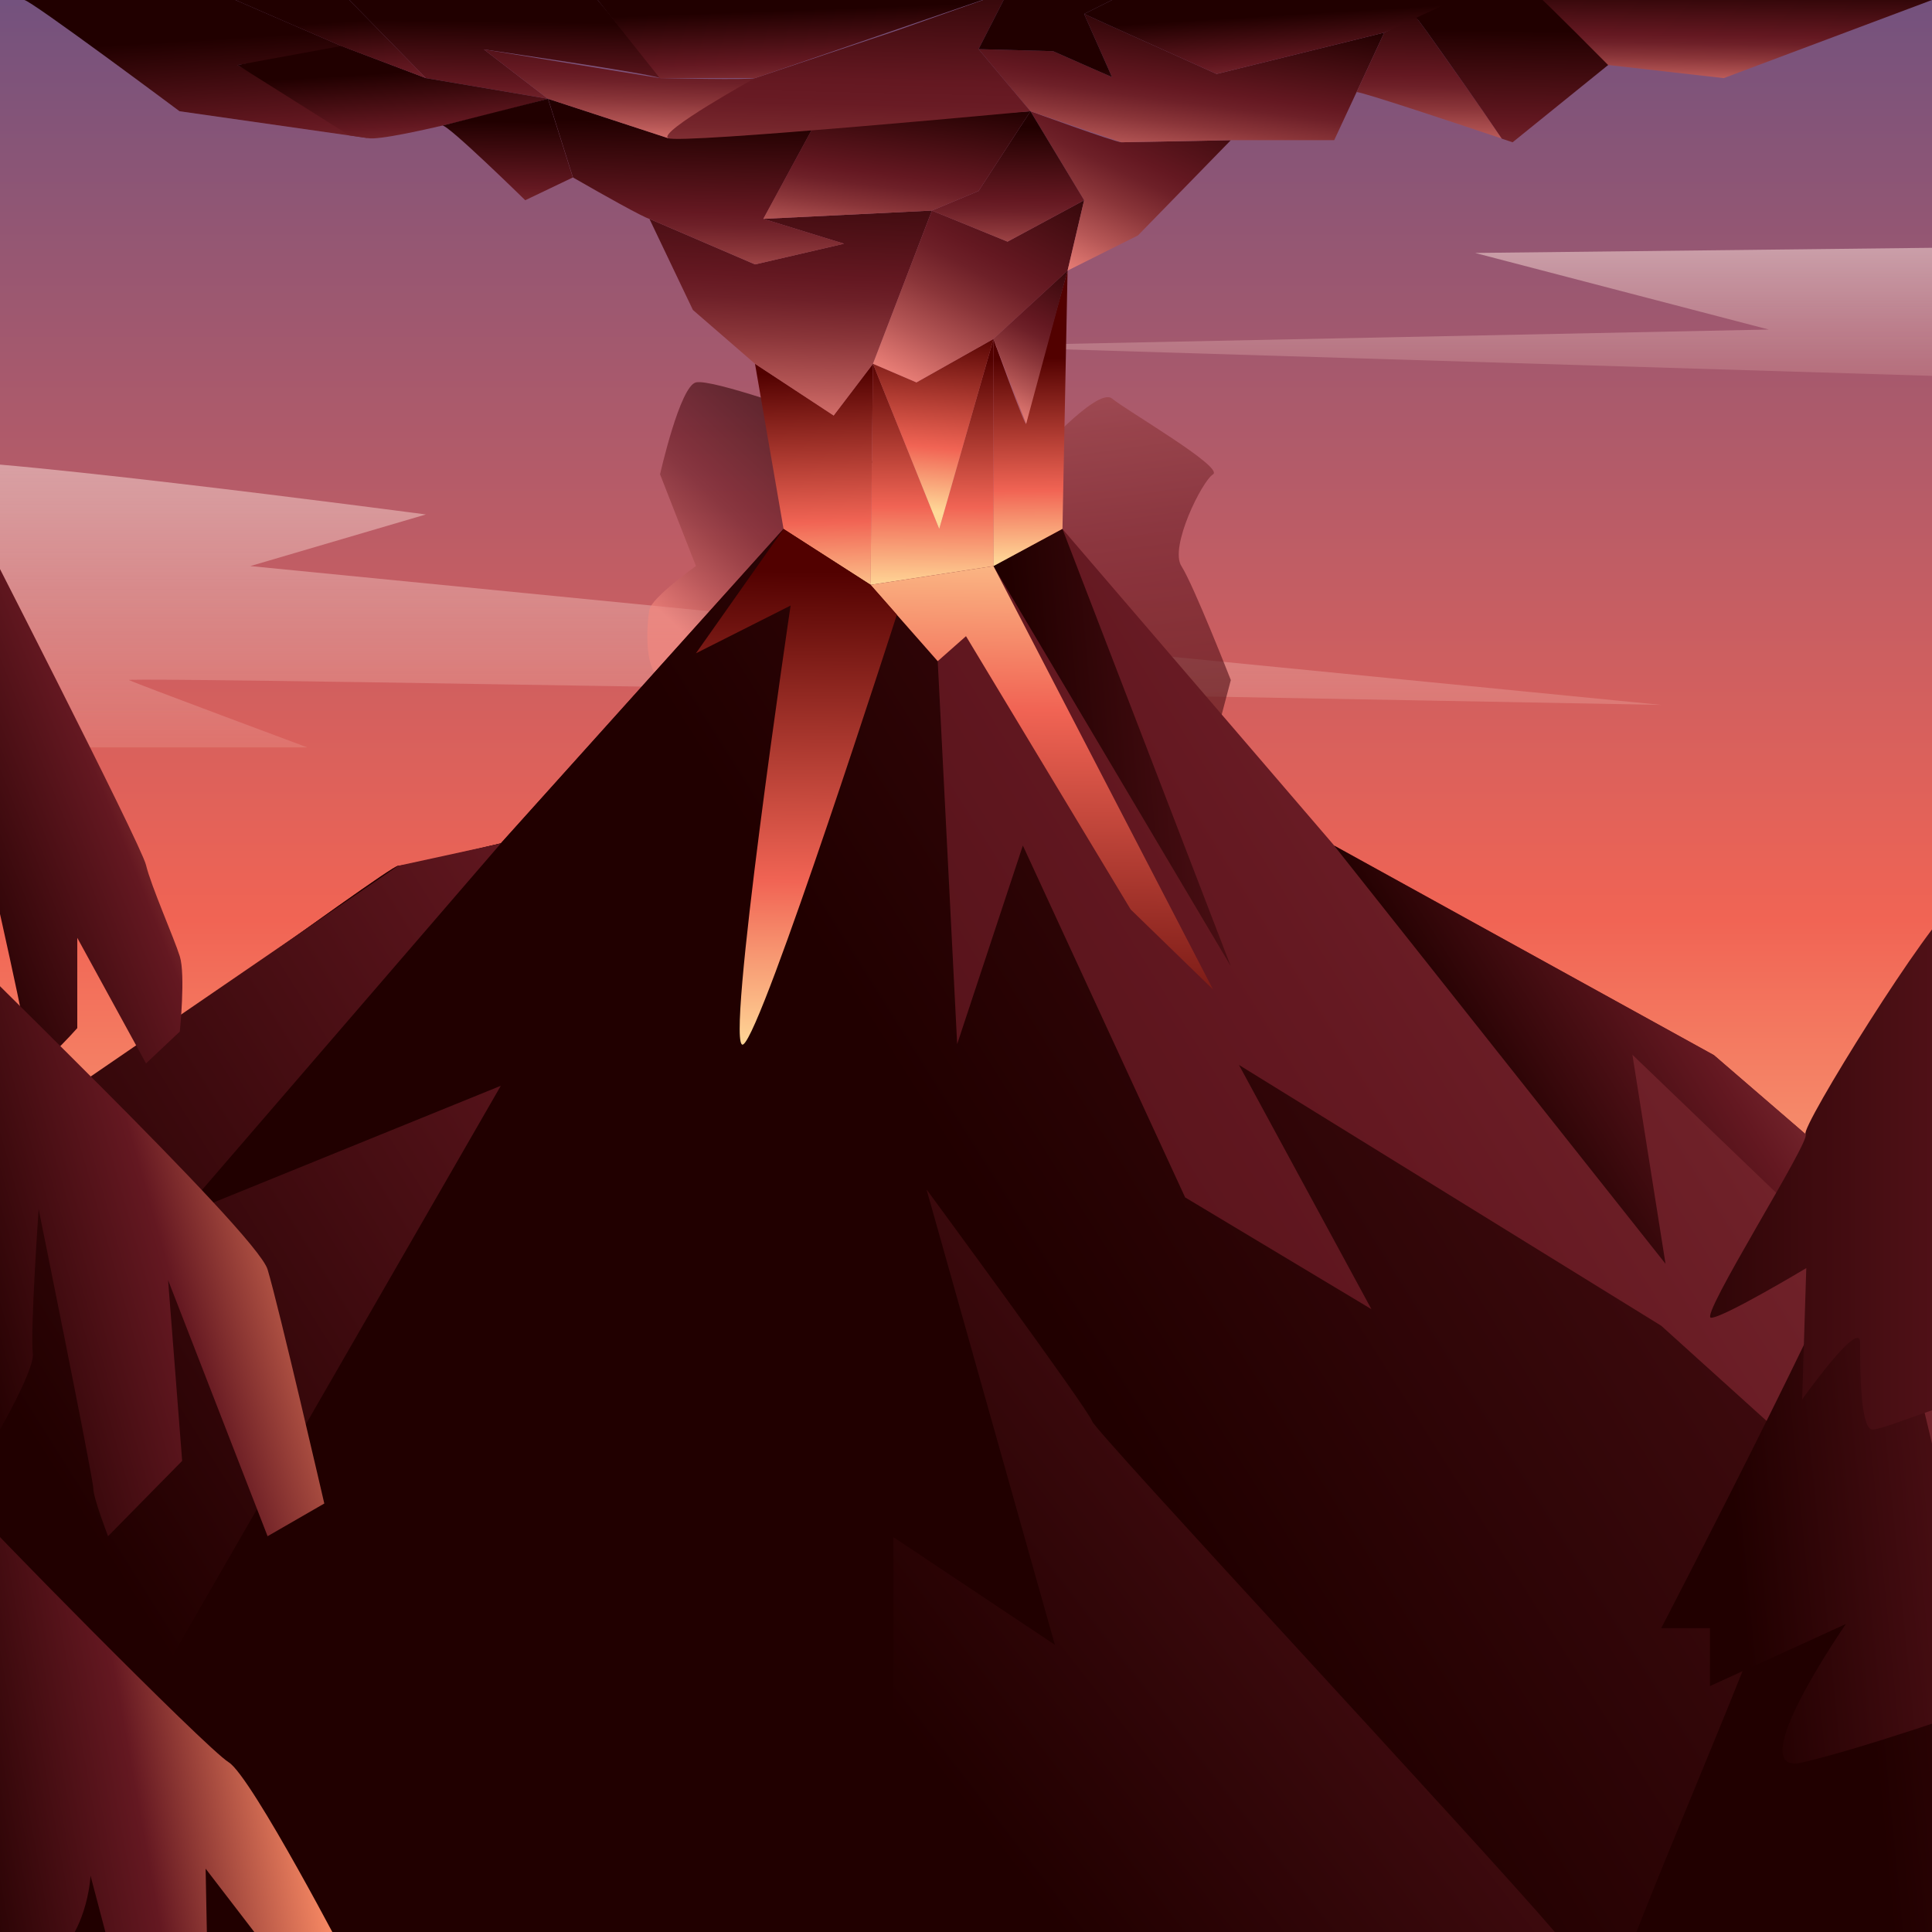 <?xml version="1.0" encoding="utf-8"?>
<!-- Generator: Adobe Illustrator 19.0.0, SVG Export Plug-In . SVG Version: 6.00 Build 0)  -->
<svg version="1.1" id="Layer_1" xmlns="http://www.w3.org/2000/svg" xmlns:xlink="http://www.w3.org/1999/xlink" x="0px" y="0px"
	 width="100px" height="100px" viewBox="0 0 1400 1400" enable-background="new 0 0 1400 1400" xml:space="preserve">
<rect x="0" y="0" width="1400" height="1400" fill="#808080" stroke="none"/>
<g id="XMLID_2_">
	<defs>
		<rect id="XMLID_1_" y="0" width="1400" height="1400"/>
	</defs>
	<clipPath id="XMLID_4_">
		<use xlink:href="#XMLID_1_"  overflow="visible"/>
	</clipPath>
	<linearGradient id="XMLID_5_" gradientUnits="userSpaceOnUse" x1="700" y1="1143.224" x2="700" y2="-179.243">
		<stop  offset="1.075270e-002" style="stop-color:#FFD998"/>
		<stop  offset="0.36" style="stop-color:#F16454"/>
		<stop  offset="1" style="stop-color:#524D89"/>
	</linearGradient>
	<rect id="XMLID_27_" y="-23.3" clip-path="url(#XMLID_4_)" fill="url(#XMLID_5_)" width="1400" height="1423.3"/>
	<linearGradient id="XMLID_6_" gradientUnits="userSpaceOnUse" x1="568.851" y1="40.899" x2="568.851" y2="643.253">
		<stop  offset="0" style="stop-color:#FFFFFF"/>
		<stop  offset="1" style="stop-color:#FAC6B9;stop-opacity:0"/>
	</linearGradient>
	<path id="XMLID_107_" clip-path="url(#XMLID_4_)" fill-rule="evenodd" clip-rule="evenodd" fill="url(#XMLID_6_)" d="M-66.1,334.7
		c12.9-9.9,374.7,38.1,374.7,38.1l-127.2,37.4l1022.4,100.6c0,0-1116.7-21-1110.4-18c6.3,3,129.3,48.8,129.3,48.8H-66.2L-66.1,334.7
		z"/>
	<linearGradient id="XMLID_7_" gradientUnits="userSpaceOnUse" x1="1088.259" y1="43.751" x2="1088.259" y2="321.868">
		<stop  offset="0" style="stop-color:#FFFFFF"/>
		<stop  offset="1" style="stop-color:#FAC6B9;stop-opacity:0"/>
	</linearGradient>
	<polygon id="XMLID_101_" clip-path="url(#XMLID_4_)" fill-rule="evenodd" clip-rule="evenodd" fill="url(#XMLID_7_)" points="
		1467.7,178.8 1068.9,183.3 1281.7,238.8 693.8,250.8 1482.7,274.9 	"/>
	<linearGradient id="XMLID_8_" gradientUnits="userSpaceOnUse" x1="860.009" y1="701.825" x2="776.001" y2="104.765">
		<stop  offset="0" style="stop-color:#210000"/>
		<stop  offset="0.457" style="stop-color:#641821"/>
		<stop  offset="0.529" style="stop-color:#6E2028"/>
		<stop  offset="0.651" style="stop-color:#8A3539"/>
		<stop  offset="0.81" style="stop-color:#B65756"/>
		<stop  offset="0.998" style="stop-color:#F3867D"/>
		<stop  offset="1" style="stop-color:#F4877E"/>
	</linearGradient>
	<path id="XMLID_97_" opacity="0.62" clip-path="url(#XMLID_4_)" fill="url(#XMLID_8_)" d="M746.7,334.7c0,0,48.1-54.9,59.1-45.9
		c11,9,81.3,49.8,73.2,54.9s-31.7,52.8-22.9,66.5s35.8,82.6,35.8,82.6L879,541.6L746.7,395.7V334.7z"/>
	<linearGradient id="XMLID_9_" gradientUnits="userSpaceOnUse" x1="584.759" y1="291.212" x2="460.036" y2="425.529">
		<stop  offset="0" style="stop-color:#210000"/>
		<stop  offset="0.457" style="stop-color:#641821"/>
		<stop  offset="0.529" style="stop-color:#6E2028"/>
		<stop  offset="0.651" style="stop-color:#8A3539"/>
		<stop  offset="0.81" style="stop-color:#B65756"/>
		<stop  offset="0.998" style="stop-color:#F3867D"/>
		<stop  offset="1" style="stop-color:#F4877E"/>
	</linearGradient>
	<path id="XMLID_75_" opacity="0.62" clip-path="url(#XMLID_4_)" fill="url(#XMLID_9_)" d="M589.8,301.1c0,0-73.9-26.7-85.5-24
		c-11.6,2.7-26,66.6-26,66.6l26,66.5c0,0-31.9,22.6-33.7,31.6c-1.8,9-5.3,51,12.9,51s149.1-158.1,149.1-158.1L589.8,301.1z"/>
	<linearGradient id="XMLID_10_" gradientUnits="userSpaceOnUse" x1="-1.799" y1="1520.219" x2="2254.63" y2="100.611">
		<stop  offset="0" style="stop-color:#210000"/>
		<stop  offset="0.457" style="stop-color:#641821"/>
		<stop  offset="0.529" style="stop-color:#6E2028"/>
		<stop  offset="0.651" style="stop-color:#8A3539"/>
		<stop  offset="0.81" style="stop-color:#B65756"/>
		<stop  offset="0.998" style="stop-color:#F3867D"/>
		<stop  offset="1" style="stop-color:#F4877E"/>
	</linearGradient>
	<path id="XMLID_45_" clip-path="url(#XMLID_4_)" fill="url(#XMLID_10_)" d="M1400,900.8v516.1H0V825.1
		c28-9.3,281.5-197.7,288.5-197.7s74.4-16.3,74.4-16.3l204.9-227.9l63,40.5l89-13.6l50-26.9l197,229.5L1242,764.6L1400,900.8z"/>
	<linearGradient id="XMLID_11_" gradientUnits="userSpaceOnUse" x1="798.434" y1="1016.761" x2="2656.941" y2="-152.498">
		<stop  offset="0" style="stop-color:#210000"/>
		<stop  offset="0.457" style="stop-color:#641821"/>
		<stop  offset="0.529" style="stop-color:#6E2028"/>
		<stop  offset="0.651" style="stop-color:#8A3539"/>
		<stop  offset="0.81" style="stop-color:#B65756"/>
		<stop  offset="0.998" style="stop-color:#F3867D"/>
		<stop  offset="1" style="stop-color:#F4877E"/>
	</linearGradient>
	<path id="XMLID_37_" clip-path="url(#XMLID_4_)" fill="url(#XMLID_11_)" d="M1400,1137.9v279c0,0-1006.3-10.2-1400-14.8v-577
		c28-9.3,281.5-197.7,288.5-197.7s74.4-16.3,74.4-16.3l204.9-227.9l63,40.5l48.7,55.3l14.1,277.6l47.6-143.9l117.6,255l135,81
		l-96-177l306,189L1400,1137.9z"/>
	<linearGradient id="XMLID_12_" gradientUnits="userSpaceOnUse" x1="47.288" y1="1083.165" x2="1079.416" y2="433.812">
		<stop  offset="0" style="stop-color:#210000"/>
		<stop  offset="0.457" style="stop-color:#641821"/>
		<stop  offset="0.529" style="stop-color:#6E2028"/>
		<stop  offset="0.651" style="stop-color:#8A3539"/>
		<stop  offset="0.81" style="stop-color:#B65756"/>
		<stop  offset="0.998" style="stop-color:#F3867D"/>
		<stop  offset="1" style="stop-color:#F4877E"/>
	</linearGradient>
	<polygon id="XMLID_29_" clip-path="url(#XMLID_4_)" fill="url(#XMLID_12_)" points="362.9,611.2 129.8,881.5 362.9,786.8 0,1416.9 
		0,825.1 288.5,627.4 	"/>
	<linearGradient id="XMLID_13_" gradientUnits="userSpaceOnUse" x1="1102.699" y1="843.616" x2="1389.439" y2="663.216">
		<stop  offset="0" style="stop-color:#210000"/>
		<stop  offset="0.457" style="stop-color:#641821"/>
		<stop  offset="0.529" style="stop-color:#6E2028"/>
		<stop  offset="0.651" style="stop-color:#8A3539"/>
		<stop  offset="0.81" style="stop-color:#B65756"/>
		<stop  offset="0.998" style="stop-color:#F3867D"/>
		<stop  offset="1" style="stop-color:#F4877E"/>
	</linearGradient>
	<polygon id="XMLID_30_" clip-path="url(#XMLID_4_)" fill="url(#XMLID_13_)" points="966.8,612.8 1206.9,915.8 1182.9,764.3 
		1400,972.8 1377.5,881.5 1242,764.6 	"/>
	<linearGradient id="XMLID_14_" gradientUnits="userSpaceOnUse" x1="741.178" y1="549.466" x2="1165.704" y2="512.372">
		<stop  offset="0" style="stop-color:#210000"/>
		<stop  offset="0.539" style="stop-color:#641821"/>
		<stop  offset="1" style="stop-color:#F48662"/>
	</linearGradient>
	<polygon id="XMLID_32_" clip-path="url(#XMLID_4_)" fill="url(#XMLID_14_)" points="719.9,410.2 891.8,700 769.9,383.3 	"/>
	<linearGradient id="XMLID_15_" gradientUnits="userSpaceOnUse" x1="691.729" y1="1302.458" x2="1876.854" y2="378.807">
		<stop  offset="0" style="stop-color:#210000"/>
		<stop  offset="0.457" style="stop-color:#641821"/>
		<stop  offset="0.529" style="stop-color:#6E2028"/>
		<stop  offset="0.651" style="stop-color:#8A3539"/>
		<stop  offset="0.81" style="stop-color:#B65756"/>
		<stop  offset="0.998" style="stop-color:#F3867D"/>
		<stop  offset="1" style="stop-color:#F4877E"/>
	</linearGradient>
	<path id="XMLID_33_" clip-path="url(#XMLID_4_)" fill="url(#XMLID_15_)" d="M1136.4,1412.5c0-0.8-3.5-5.2-9.7-12.5
		c-55.7-65.2-332.6-362.1-335.3-370.1c-3-9-120-168-120-168l93,330l-117-78l0,298.6"/>
	<linearGradient id="XMLID_16_" gradientUnits="userSpaceOnUse" x1="594.516" y1="439.53" x2="590.017" y2="270.039">
		<stop  offset="1.075270e-002" style="stop-color:#FFD998"/>
		<stop  offset="0.36" style="stop-color:#F16454"/>
		<stop  offset="1" style="stop-color:#520100"/>
	</linearGradient>
	<polygon id="XMLID_34_" clip-path="url(#XMLID_4_)" fill="url(#XMLID_16_)" points="567.8,383.3 547.1,263.6 604.1,301.1 
		632.6,263.6 630.8,423.8 	"/>
	<linearGradient id="XMLID_17_" gradientUnits="userSpaceOnUse" x1="675.238" y1="427.954" x2="676.738" y2="259.962">
		<stop  offset="1.075270e-002" style="stop-color:#FFD998"/>
		<stop  offset="0.36" style="stop-color:#F16454"/>
		<stop  offset="1" style="stop-color:#520100"/>
	</linearGradient>
	<polygon id="XMLID_35_" clip-path="url(#XMLID_4_)" fill="url(#XMLID_17_)" points="632.6,263.6 680.6,383.3 719.9,245.6 
		719.9,410.2 630.8,423.8 	"/>
	<linearGradient id="XMLID_18_" gradientUnits="userSpaceOnUse" x1="747.788" y1="409.573" x2="746.288" y2="259.58">
		<stop  offset="1.075270e-002" style="stop-color:#FFD998"/>
		<stop  offset="0.36" style="stop-color:#F16454"/>
		<stop  offset="1" style="stop-color:#520100"/>
	</linearGradient>
	<path id="XMLID_39_" clip-path="url(#XMLID_4_)" fill="url(#XMLID_18_)" d="M719.9,410.2V245.6c0,0,23.7,66,23.7,61.5
		c0-4.5,30-111,30-111l-3.7,187.1L719.9,410.2z"/>
	<linearGradient id="XMLID_19_" gradientUnits="userSpaceOnUse" x1="575.288" y1="97.648" x2="566.288" y2="322.637">
		<stop  offset="0" style="stop-color:#210000"/>
		<stop  offset="0.457" style="stop-color:#641821"/>
		<stop  offset="0.529" style="stop-color:#6E2028"/>
		<stop  offset="0.651" style="stop-color:#8A3539"/>
		<stop  offset="0.81" style="stop-color:#B65756"/>
		<stop  offset="0.998" style="stop-color:#F3867D"/>
		<stop  offset="1" style="stop-color:#F4877E"/>
	</linearGradient>
	<polygon id="XMLID_42_" clip-path="url(#XMLID_4_)" fill="url(#XMLID_19_)" points="547.1,263.6 502.1,224.6 470.6,158.6 
		547.1,191.6 611.6,176.6 553.1,158.6 675.3,152.6 632.6,263.6 604.1,301.1 	"/>
	<linearGradient id="XMLID_20_" gradientUnits="userSpaceOnUse" x1="666.362" y1="371.577" x2="677.541" y2="239.034">
		<stop  offset="1.075270e-002" style="stop-color:#FFD998"/>
		<stop  offset="0.36" style="stop-color:#F16454"/>
		<stop  offset="1" style="stop-color:#520100"/>
	</linearGradient>
	<polygon id="XMLID_31_" clip-path="url(#XMLID_4_)" fill="url(#XMLID_20_)" points="680.6,383.3 632.6,263.6 664.1,277.1 
		719.9,245.6 	"/>
	<linearGradient id="XMLID_21_" gradientUnits="userSpaceOnUse" x1="762.834" y1="98.221" x2="666.839" y2="288.712">
		<stop  offset="0" style="stop-color:#210000"/>
		<stop  offset="0.457" style="stop-color:#641821"/>
		<stop  offset="0.529" style="stop-color:#6E2028"/>
		<stop  offset="0.651" style="stop-color:#8A3539"/>
		<stop  offset="0.81" style="stop-color:#B65756"/>
		<stop  offset="0.998" style="stop-color:#F3867D"/>
		<stop  offset="1" style="stop-color:#F4877E"/>
	</linearGradient>
	<polygon id="XMLID_47_" clip-path="url(#XMLID_4_)" fill="url(#XMLID_21_)" points="719.9,245.6 773.6,196.1 785.6,145.1 
		730.1,175.1 675.3,152.6 632.6,263.6 664.1,277.1 	"/>
	<linearGradient id="XMLID_22_" gradientUnits="userSpaceOnUse" x1="781.632" y1="177.325" x2="719.738" y2="300.147">
		<stop  offset="0" style="stop-color:#210000"/>
		<stop  offset="0.457" style="stop-color:#641821"/>
		<stop  offset="0.529" style="stop-color:#6E2028"/>
		<stop  offset="0.651" style="stop-color:#8A3539"/>
		<stop  offset="0.81" style="stop-color:#B65756"/>
		<stop  offset="0.998" style="stop-color:#F3867D"/>
		<stop  offset="1" style="stop-color:#F4877E"/>
	</linearGradient>
	<polygon id="XMLID_48_" clip-path="url(#XMLID_4_)" fill="url(#XMLID_22_)" points="719.9,245.6 743.6,307.1 773.6,196.1 	"/>
	<linearGradient id="XMLID_23_" gradientUnits="userSpaceOnUse" x1="847.77" y1="31.6" x2="767.081" y2="200.181">
		<stop  offset="0" style="stop-color:#210000"/>
		<stop  offset="0.457" style="stop-color:#641821"/>
		<stop  offset="0.529" style="stop-color:#6E2028"/>
		<stop  offset="0.651" style="stop-color:#8A3539"/>
		<stop  offset="0.81" style="stop-color:#B65756"/>
		<stop  offset="0.998" style="stop-color:#F3867D"/>
		<stop  offset="1" style="stop-color:#F4877E"/>
	</linearGradient>
	<path id="XMLID_46_" clip-path="url(#XMLID_4_)" fill="url(#XMLID_23_)" d="M773.6,196.1l51-25.5l67.3-69c0,0-74.8,1.5-79.3,1.5
		c-4.5,0-65.9-22.5-65.9-22.5l38.9,64.5L773.6,196.1z"/>
	<linearGradient id="XMLID_24_" gradientUnits="userSpaceOnUse" x1="505.11" y1="88.026" x2="502.11" y2="230.519">
		<stop  offset="0" style="stop-color:#210000"/>
		<stop  offset="0.457" style="stop-color:#641821"/>
		<stop  offset="0.529" style="stop-color:#6E2028"/>
		<stop  offset="0.651" style="stop-color:#8A3539"/>
		<stop  offset="0.81" style="stop-color:#B65756"/>
		<stop  offset="0.998" style="stop-color:#F3867D"/>
		<stop  offset="1" style="stop-color:#F4877E"/>
	</linearGradient>
	<path id="XMLID_52_" clip-path="url(#XMLID_4_)" fill="url(#XMLID_24_)" d="M470.6,158.6c-1.1-0.3-3.8-1.5-7.3-3.3
		c-15.5-7.9-48.1-26.7-48.1-26.7l-18-57l87,28.5l105.7-9l-36.7,67.5l58.5,18l-64.5,15"/>
	<linearGradient id="XMLID_25_" gradientUnits="userSpaceOnUse" x1="731.663" y1="91.775" x2="729.228" y2="207.449">
		<stop  offset="0" style="stop-color:#210000"/>
		<stop  offset="0.457" style="stop-color:#641821"/>
		<stop  offset="0.529" style="stop-color:#6E2028"/>
		<stop  offset="0.651" style="stop-color:#8A3539"/>
		<stop  offset="0.81" style="stop-color:#B65756"/>
		<stop  offset="0.998" style="stop-color:#F3867D"/>
		<stop  offset="1" style="stop-color:#F4877E"/>
	</linearGradient>
	<polygon id="XMLID_53_" clip-path="url(#XMLID_4_)" fill="url(#XMLID_25_)" points="675.3,152.6 709.1,138.4 746.7,80.6 
		785.6,145.1 730.1,175.1 	"/>
	<linearGradient id="XMLID_26_" gradientUnits="userSpaceOnUse" x1="656.519" y1="67.95" x2="640.02" y2="196.944">
		<stop  offset="0" style="stop-color:#210000"/>
		<stop  offset="0.457" style="stop-color:#641821"/>
		<stop  offset="0.529" style="stop-color:#6E2028"/>
		<stop  offset="0.651" style="stop-color:#8A3539"/>
		<stop  offset="0.81" style="stop-color:#B65756"/>
		<stop  offset="0.998" style="stop-color:#F3867D"/>
		<stop  offset="1" style="stop-color:#F4877E"/>
	</linearGradient>
	<polygon id="XMLID_54_" clip-path="url(#XMLID_4_)" fill="url(#XMLID_26_)" points="589.8,91.1 746.7,80.6 709.1,138.4 
		675.3,152.6 553.1,158.6 	"/>
	<linearGradient id="XMLID_28_" gradientUnits="userSpaceOnUse" x1="859.348" y1="4.095" x2="842.672" y2="134.468">
		<stop  offset="0" style="stop-color:#210000"/>
		<stop  offset="0.457" style="stop-color:#641821"/>
		<stop  offset="0.529" style="stop-color:#6E2028"/>
		<stop  offset="0.651" style="stop-color:#8A3539"/>
		<stop  offset="0.81" style="stop-color:#B65756"/>
		<stop  offset="0.998" style="stop-color:#F3867D"/>
		<stop  offset="1" style="stop-color:#F4877E"/>
	</linearGradient>
	<polygon id="XMLID_50_" clip-path="url(#XMLID_4_)" fill="url(#XMLID_28_)" points="891.8,101.6 966.8,101.6 1003.1,23.6 
		881.6,53.6 785.6,10.1 805.8,55.9 763.1,37.1 709.1,35.6 746.7,80.6 812.6,103.1 	"/>
	<linearGradient id="XMLID_36_" gradientUnits="userSpaceOnUse" x1="365.94" y1="15.534" x2="364.44" y2="117.529">
		<stop  offset="0" style="stop-color:#210000"/>
		<stop  offset="0.457" style="stop-color:#641821"/>
		<stop  offset="0.529" style="stop-color:#6E2028"/>
		<stop  offset="0.651" style="stop-color:#8A3539"/>
		<stop  offset="0.81" style="stop-color:#B65756"/>
		<stop  offset="0.998" style="stop-color:#F3867D"/>
		<stop  offset="1" style="stop-color:#F4877E"/>
	</linearGradient>
	<path id="XMLID_55_" clip-path="url(#XMLID_4_)" fill="url(#XMLID_36_)" d="M253.1,0l55.5,56.6l88.5,15l-46.5-35.8
		c0,0,123,17.8,127.5,20.8c4.5,3-45-56.6-45-56.6H253.1z"/>
	<linearGradient id="XMLID_38_" gradientUnits="userSpaceOnUse" x1="449.959" y1="-0.289" x2="447.422" y2="111.361">
		<stop  offset="0" style="stop-color:#210000"/>
		<stop  offset="0.457" style="stop-color:#641821"/>
		<stop  offset="0.529" style="stop-color:#6E2028"/>
		<stop  offset="0.651" style="stop-color:#8A3539"/>
		<stop  offset="0.81" style="stop-color:#B65756"/>
		<stop  offset="0.998" style="stop-color:#F3867D"/>
		<stop  offset="1" style="stop-color:#F4877E"/>
	</linearGradient>
	<path id="XMLID_60_" clip-path="url(#XMLID_4_)" fill="url(#XMLID_38_)" d="M350.6,35.8l46.5,35.8l87,28.5c0,0,66-45,63-43.5
		c-3,1.5-69,0-69,0L350.6,35.8z"/>
	<linearGradient id="XMLID_40_" gradientUnits="userSpaceOnUse" x1="617.978" y1="-35.3" x2="613.319" y2="169.73">
		<stop  offset="0" style="stop-color:#210000"/>
		<stop  offset="0.457" style="stop-color:#641821"/>
		<stop  offset="0.54" style="stop-color:#691B24"/>
		<stop  offset="0.632" style="stop-color:#76262C"/>
		<stop  offset="0.728" style="stop-color:#8C373B"/>
		<stop  offset="0.826" style="stop-color:#AB4E4F"/>
		<stop  offset="0.926" style="stop-color:#D26D68"/>
		<stop  offset="1" style="stop-color:#F4877E"/>
	</linearGradient>
	<path id="XMLID_59_" clip-path="url(#XMLID_4_)" fill="url(#XMLID_40_)" d="M746.7,80.6l-37.6-45l21.4-42l-80.6,28.5L547.1,56.6
		c0,0-70.5,39-63,43.5C491.6,104.6,746.7,80.6,746.7,80.6z"/>
	<linearGradient id="XMLID_41_" gradientUnits="userSpaceOnUse" x1="582.162" y1="7.049" x2="585.161" y2="88.045">
		<stop  offset="0" style="stop-color:#210000"/>
		<stop  offset="0.457" style="stop-color:#641821"/>
		<stop  offset="0.529" style="stop-color:#6E2028"/>
		<stop  offset="0.651" style="stop-color:#8A3539"/>
		<stop  offset="0.81" style="stop-color:#B65756"/>
		<stop  offset="0.998" style="stop-color:#F3867D"/>
		<stop  offset="1" style="stop-color:#F4877E"/>
	</linearGradient>
	<polygon id="XMLID_61_" clip-path="url(#XMLID_4_)" fill="url(#XMLID_41_)" points="433.1,0 478.1,56.6 547.1,56.6 730.5,-6.4 	"/>
	<linearGradient id="XMLID_43_" gradientUnits="userSpaceOnUse" x1="757.369" y1="47.82" x2="754.369" y2="109.317">
		<stop  offset="0" style="stop-color:#210000"/>
		<stop  offset="0.457" style="stop-color:#641821"/>
		<stop  offset="0.529" style="stop-color:#6E2028"/>
		<stop  offset="0.651" style="stop-color:#8A3539"/>
		<stop  offset="0.81" style="stop-color:#B65756"/>
		<stop  offset="0.998" style="stop-color:#F3867D"/>
		<stop  offset="1" style="stop-color:#F4877E"/>
	</linearGradient>
	<polygon id="XMLID_62_" clip-path="url(#XMLID_4_)" fill="url(#XMLID_43_)" points="709.1,35.6 763.1,37.1 805.8,55.9 785.6,10.1 
		805.8,0 730.5,-6.4 	"/>
	<linearGradient id="XMLID_44_" gradientUnits="userSpaceOnUse" x1="924.699" y1="11.097" x2="929.198" y2="84.594">
		<stop  offset="0" style="stop-color:#210000"/>
		<stop  offset="0.457" style="stop-color:#641821"/>
		<stop  offset="0.529" style="stop-color:#6E2028"/>
		<stop  offset="0.651" style="stop-color:#8A3539"/>
		<stop  offset="0.81" style="stop-color:#B65756"/>
		<stop  offset="0.998" style="stop-color:#F3867D"/>
		<stop  offset="1" style="stop-color:#F4877E"/>
	</linearGradient>
	<polygon id="XMLID_64_" clip-path="url(#XMLID_4_)" fill="url(#XMLID_44_)" points="785.6,10.1 881.6,53.6 1003.1,23.6 1063.1,0 
		805.8,0 	"/>
	<linearGradient id="XMLID_49_" gradientUnits="userSpaceOnUse" x1="140.819" y1="28.841" x2="149.73" y2="174.377">
		<stop  offset="0" style="stop-color:#210000"/>
		<stop  offset="0.457" style="stop-color:#641821"/>
		<stop  offset="0.529" style="stop-color:#6E2028"/>
		<stop  offset="0.651" style="stop-color:#8A3539"/>
		<stop  offset="0.81" style="stop-color:#B65756"/>
		<stop  offset="0.998" style="stop-color:#F3867D"/>
		<stop  offset="1" style="stop-color:#F4877E"/>
	</linearGradient>
	<path id="XMLID_63_" clip-path="url(#XMLID_4_)" fill="url(#XMLID_49_)" d="M17.6,0c4.5,0,112.5,80.6,112.5,80.6l136.5,19.5
		l-94.5-53l81-11.3L170.6,0H17.6z"/>
	<linearGradient id="XMLID_51_" gradientUnits="userSpaceOnUse" x1="284.2" y1="52.663" x2="289.48" y2="138.911">
		<stop  offset="0" style="stop-color:#210000"/>
		<stop  offset="0.457" style="stop-color:#641821"/>
		<stop  offset="0.529" style="stop-color:#6E2028"/>
		<stop  offset="0.651" style="stop-color:#8A3539"/>
		<stop  offset="0.81" style="stop-color:#B65756"/>
		<stop  offset="0.998" style="stop-color:#F3867D"/>
		<stop  offset="1" style="stop-color:#F4877E"/>
	</linearGradient>
	<path id="XMLID_66_" clip-path="url(#XMLID_4_)" fill="url(#XMLID_51_)" d="M266.6,100.1c15,3,130.5-28.5,130.5-28.5l-88.5-15
		l-61.2-23.3l-75.3,13.8l81,51"/>
	<linearGradient id="XMLID_56_" gradientUnits="userSpaceOnUse" x1="238.881" y1="16.343" x2="243.907" y2="98.432">
		<stop  offset="0" style="stop-color:#210000"/>
		<stop  offset="0.457" style="stop-color:#641821"/>
		<stop  offset="0.529" style="stop-color:#6E2028"/>
		<stop  offset="0.651" style="stop-color:#8A3539"/>
		<stop  offset="0.81" style="stop-color:#B65756"/>
		<stop  offset="0.998" style="stop-color:#F3867D"/>
		<stop  offset="1" style="stop-color:#F4877E"/>
	</linearGradient>
	<polygon id="XMLID_65_" clip-path="url(#XMLID_4_)" fill="url(#XMLID_56_)" points="308.6,56.6 247.4,33.4 170.6,0 253.1,0 	"/>
	<linearGradient id="XMLID_57_" gradientUnits="userSpaceOnUse" x1="368.165" y1="88.082" x2="366.632" y2="192.321">
		<stop  offset="0" style="stop-color:#210000"/>
		<stop  offset="0.457" style="stop-color:#641821"/>
		<stop  offset="0.529" style="stop-color:#6E2028"/>
		<stop  offset="0.651" style="stop-color:#8A3539"/>
		<stop  offset="0.81" style="stop-color:#B65756"/>
		<stop  offset="0.998" style="stop-color:#F3867D"/>
		<stop  offset="1" style="stop-color:#F4877E"/>
	</linearGradient>
	<path id="XMLID_68_" clip-path="url(#XMLID_4_)" fill="url(#XMLID_57_)" d="M320.6,91c3.9-0.9,60,54.1,60,54.1l34.5-16.5l-18-57
		L320.6,91z"/>
	<linearGradient id="XMLID_58_" gradientUnits="userSpaceOnUse" x1="1036.887" y1="-1.68" x2="1035.084" y2="120.96">
		<stop  offset="0" style="stop-color:#210000"/>
		<stop  offset="0.457" style="stop-color:#641821"/>
		<stop  offset="0.529" style="stop-color:#6E2028"/>
		<stop  offset="0.651" style="stop-color:#8A3539"/>
		<stop  offset="0.81" style="stop-color:#B65756"/>
		<stop  offset="0.998" style="stop-color:#F3867D"/>
		<stop  offset="1" style="stop-color:#F4877E"/>
	</linearGradient>
	<path id="XMLID_83_" clip-path="url(#XMLID_4_)" fill="url(#XMLID_58_)" d="M1026.4,12.8l-23.3,10.8L983,66.8
		c0.7-1.4,79.8,25.1,105.3,33.6C1070.8,74.7,1053.2,50,1034,23C1031.4,19.6,1028.9,16.2,1026.4,12.8z"/>
	<linearGradient id="XMLID_67_" gradientUnits="userSpaceOnUse" x1="1124.743" y1="22.589" x2="1122.56" y2="171.013">
		<stop  offset="0" style="stop-color:#210000"/>
		<stop  offset="0.457" style="stop-color:#641821"/>
		<stop  offset="0.529" style="stop-color:#6E2028"/>
		<stop  offset="0.651" style="stop-color:#8A3539"/>
		<stop  offset="0.81" style="stop-color:#B65756"/>
		<stop  offset="0.998" style="stop-color:#F3867D"/>
		<stop  offset="1" style="stop-color:#F4877E"/>
	</linearGradient>
	<path id="XMLID_86_" clip-path="url(#XMLID_4_)" fill="url(#XMLID_67_)" d="M1223.6,0h-169.5l-27.7,12.8c2.5,3.4,5,6.8,7.6,10.2
		c19.2,27,36.8,51.7,54.3,77.5c4.9,1.6,7.8,2.6,7.8,2.6L1223.6,0z"/>
	<linearGradient id="XMLID_71_" gradientUnits="userSpaceOnUse" x1="1257.948" y1="-12.028" x2="1256.725" y2="71.153">
		<stop  offset="0" style="stop-color:#210000"/>
		<stop  offset="0.457" style="stop-color:#641821"/>
		<stop  offset="0.529" style="stop-color:#6E2028"/>
		<stop  offset="0.651" style="stop-color:#8A3539"/>
		<stop  offset="0.81" style="stop-color:#B65756"/>
		<stop  offset="0.998" style="stop-color:#F3867D"/>
		<stop  offset="1" style="stop-color:#F4877E"/>
	</linearGradient>
	<path id="XMLID_70_" clip-path="url(#XMLID_4_)" fill="url(#XMLID_71_)" d="M1115.6-1.9c3,1.9,49.7,49,49.7,49l83.8,9.5L1400,0
		L1115.6-1.9z"/>
	<linearGradient id="XMLID_73_" gradientUnits="userSpaceOnUse" x1="758.01" y1="359.298" x2="751.681" y2="789.733">
		<stop  offset="1.075270e-002" style="stop-color:#FFD998"/>
		<stop  offset="0.36" style="stop-color:#F16454"/>
		<stop  offset="1" style="stop-color:#520100"/>
	</linearGradient>
	<polygon id="XMLID_69_" clip-path="url(#XMLID_4_)" fill="url(#XMLID_73_)" points="630.8,423.8 679.5,479.1 700,461 819.3,659 
		879,717 719.9,410.2 	"/>
	<linearGradient id="XMLID_76_" gradientUnits="userSpaceOnUse" x1="574.4" y1="765.2" x2="577.535" y2="414.137">
		<stop  offset="1.075270e-002" style="stop-color:#FFD998"/>
		<stop  offset="0.36" style="stop-color:#F16454"/>
		<stop  offset="1" style="stop-color:#520100"/>
	</linearGradient>
	<path id="XMLID_72_" clip-path="url(#XMLID_4_)" fill="url(#XMLID_76_)" d="M567.8,383.3l-63.5,90.1l68.6-34.6
		c0,0-48.5,327-34.3,318s111.3-311.4,111.3-311.4l-19.1-21.7L567.8,383.3z"/>
	<linearGradient id="XMLID_77_" gradientUnits="userSpaceOnUse" x1="-63.477" y1="614.233" x2="182.831" y2="515.71">
		<stop  offset="0" style="stop-color:#210000"/>
		<stop  offset="0.539" style="stop-color:#641821"/>
		<stop  offset="1" style="stop-color:#F48662"/>
	</linearGradient>
	<path id="XMLID_98_" clip-path="url(#XMLID_4_)" fill="url(#XMLID_77_)" d="M-20.2,372.8c0,0,122.3,238.6,126,254
		s20.3,52.8,24.5,66.2s0,54.5,0,54.5l-24.5,23.1l-49.8-91V745c0,0-34,38.5-34,25.7S-8,626.8-8,626.8l-12.2,87.4
		c0,0-28.6,40.8-24.5,14S-20.2,372.8-20.2,372.8z"/>
	<linearGradient id="XMLID_78_" gradientUnits="userSpaceOnUse" x1="-42.62" y1="927.54" x2="243.287" y2="846.462">
		<stop  offset="0" style="stop-color:#210000"/>
		<stop  offset="0.539" style="stop-color:#641821"/>
		<stop  offset="1" style="stop-color:#F48662"/>
	</linearGradient>
	<path id="XMLID_99_" clip-path="url(#XMLID_4_)" fill="url(#XMLID_78_)" d="M-39.7,674c-0.3,3.8,225.4,218.7,233.6,245.9
		c8.2,27.2,41.1,169.6,41.1,169.6l-41.1,23.7l-72.1-185.6l10.2,131l-53.7,54.6c0,0-10.7-27.7-10.7-34.7c0-7-39.6-202.3-39.6-202.3
		s-6.2,88.6-4.2,104.7s-54.1,109.7-54.1,97.6c0-12.1-9.2-57.1-15-97.6C-51,940.4-69.7,838-65.5,809.6C-61.4,781.2-39.7,674-39.7,674
		z"/>
	<linearGradient id="XMLID_79_" gradientUnits="userSpaceOnUse" x1="-42.783" y1="1303.784" x2="212.209" y2="1257.802">
		<stop  offset="0" style="stop-color:#210000"/>
		<stop  offset="0.539" style="stop-color:#641821"/>
		<stop  offset="1" style="stop-color:#F48662"/>
	</linearGradient>
	<path id="XMLID_100_" clip-path="url(#XMLID_4_)" fill="url(#XMLID_79_)" d="M-20.2,1092c0,2.6,169.2,174.7,185.9,185
		s87.5,146.4,87.5,146.4l-21.4,38.5L149,1354.1l2.1,107.9H92.7l-27.1-102.8c0,0-2.1,46.2-33.3,64.2s-88.3,66.8-77.5,18
		s-19.5-158.8-21-164.2C-67.6,1271.9-20.2,1092-20.2,1092z"/>
	<linearGradient id="XMLID_80_" gradientUnits="userSpaceOnUse" x1="1359.779" y1="1292.085" x2="2100.404" y2="1218.937">
		<stop  offset="0" style="stop-color:#210000"/>
		<stop  offset="0.539" style="stop-color:#641821"/>
		<stop  offset="1" style="stop-color:#F48662"/>
	</linearGradient>
	<path id="XMLID_109_" clip-path="url(#XMLID_4_)" fill-rule="evenodd" clip-rule="evenodd" fill="url(#XMLID_80_)" d="
		M1296.2,1113.2c3,27.7-147,356-129,349.3s339,0.6,342,0s-9.4-213.6-30.2-225.6S1296.2,1113.2,1296.2,1113.2z"/>
	<linearGradient id="XMLID_81_" gradientUnits="userSpaceOnUse" x1="1253.923" y1="1077.221" x2="1739.971" y2="1029.216">
		<stop  offset="0" style="stop-color:#210000"/>
		<stop  offset="0.539" style="stop-color:#641821"/>
		<stop  offset="1" style="stop-color:#F48662"/>
	</linearGradient>
	<path id="XMLID_108_" clip-path="url(#XMLID_4_)" fill-rule="evenodd" clip-rule="evenodd" fill="url(#XMLID_81_)" d="
		M1354.7,861.8c8.1,12-150.9,318-150.9,318h35.3v42l98.5-45c0,0-76.8,110.8-31.8,100.4c45-10.4,130.2-40.4,130.2-40.4
		C1446.9,1221.9,1354.7,861.8,1354.7,861.8z"/>
	<linearGradient id="XMLID_82_" gradientUnits="userSpaceOnUse" x1="1161.865" y1="845.334" x2="1800.993" y2="845.334">
		<stop  offset="0" style="stop-color:#210000"/>
		<stop  offset="0.539" style="stop-color:#641821"/>
		<stop  offset="1" style="stop-color:#F48662"/>
	</linearGradient>
	<path id="XMLID_74_" clip-path="url(#XMLID_4_)" fill-rule="evenodd" clip-rule="evenodd" fill="url(#XMLID_82_)" d="M1416.9,654.8
		c-16.9,9-113,163.2-108.5,167.1s-77.5,133-68.5,133c9,0,69-36,69-36l-3,95.2c0,0,42-59.2,42-41.2c0,18,0,63,9,63
		c9,0,60-22.7,75-21.8C1446.9,1014.9,1416.9,654.8,1416.9,654.8z"/>
</g>
</svg>
